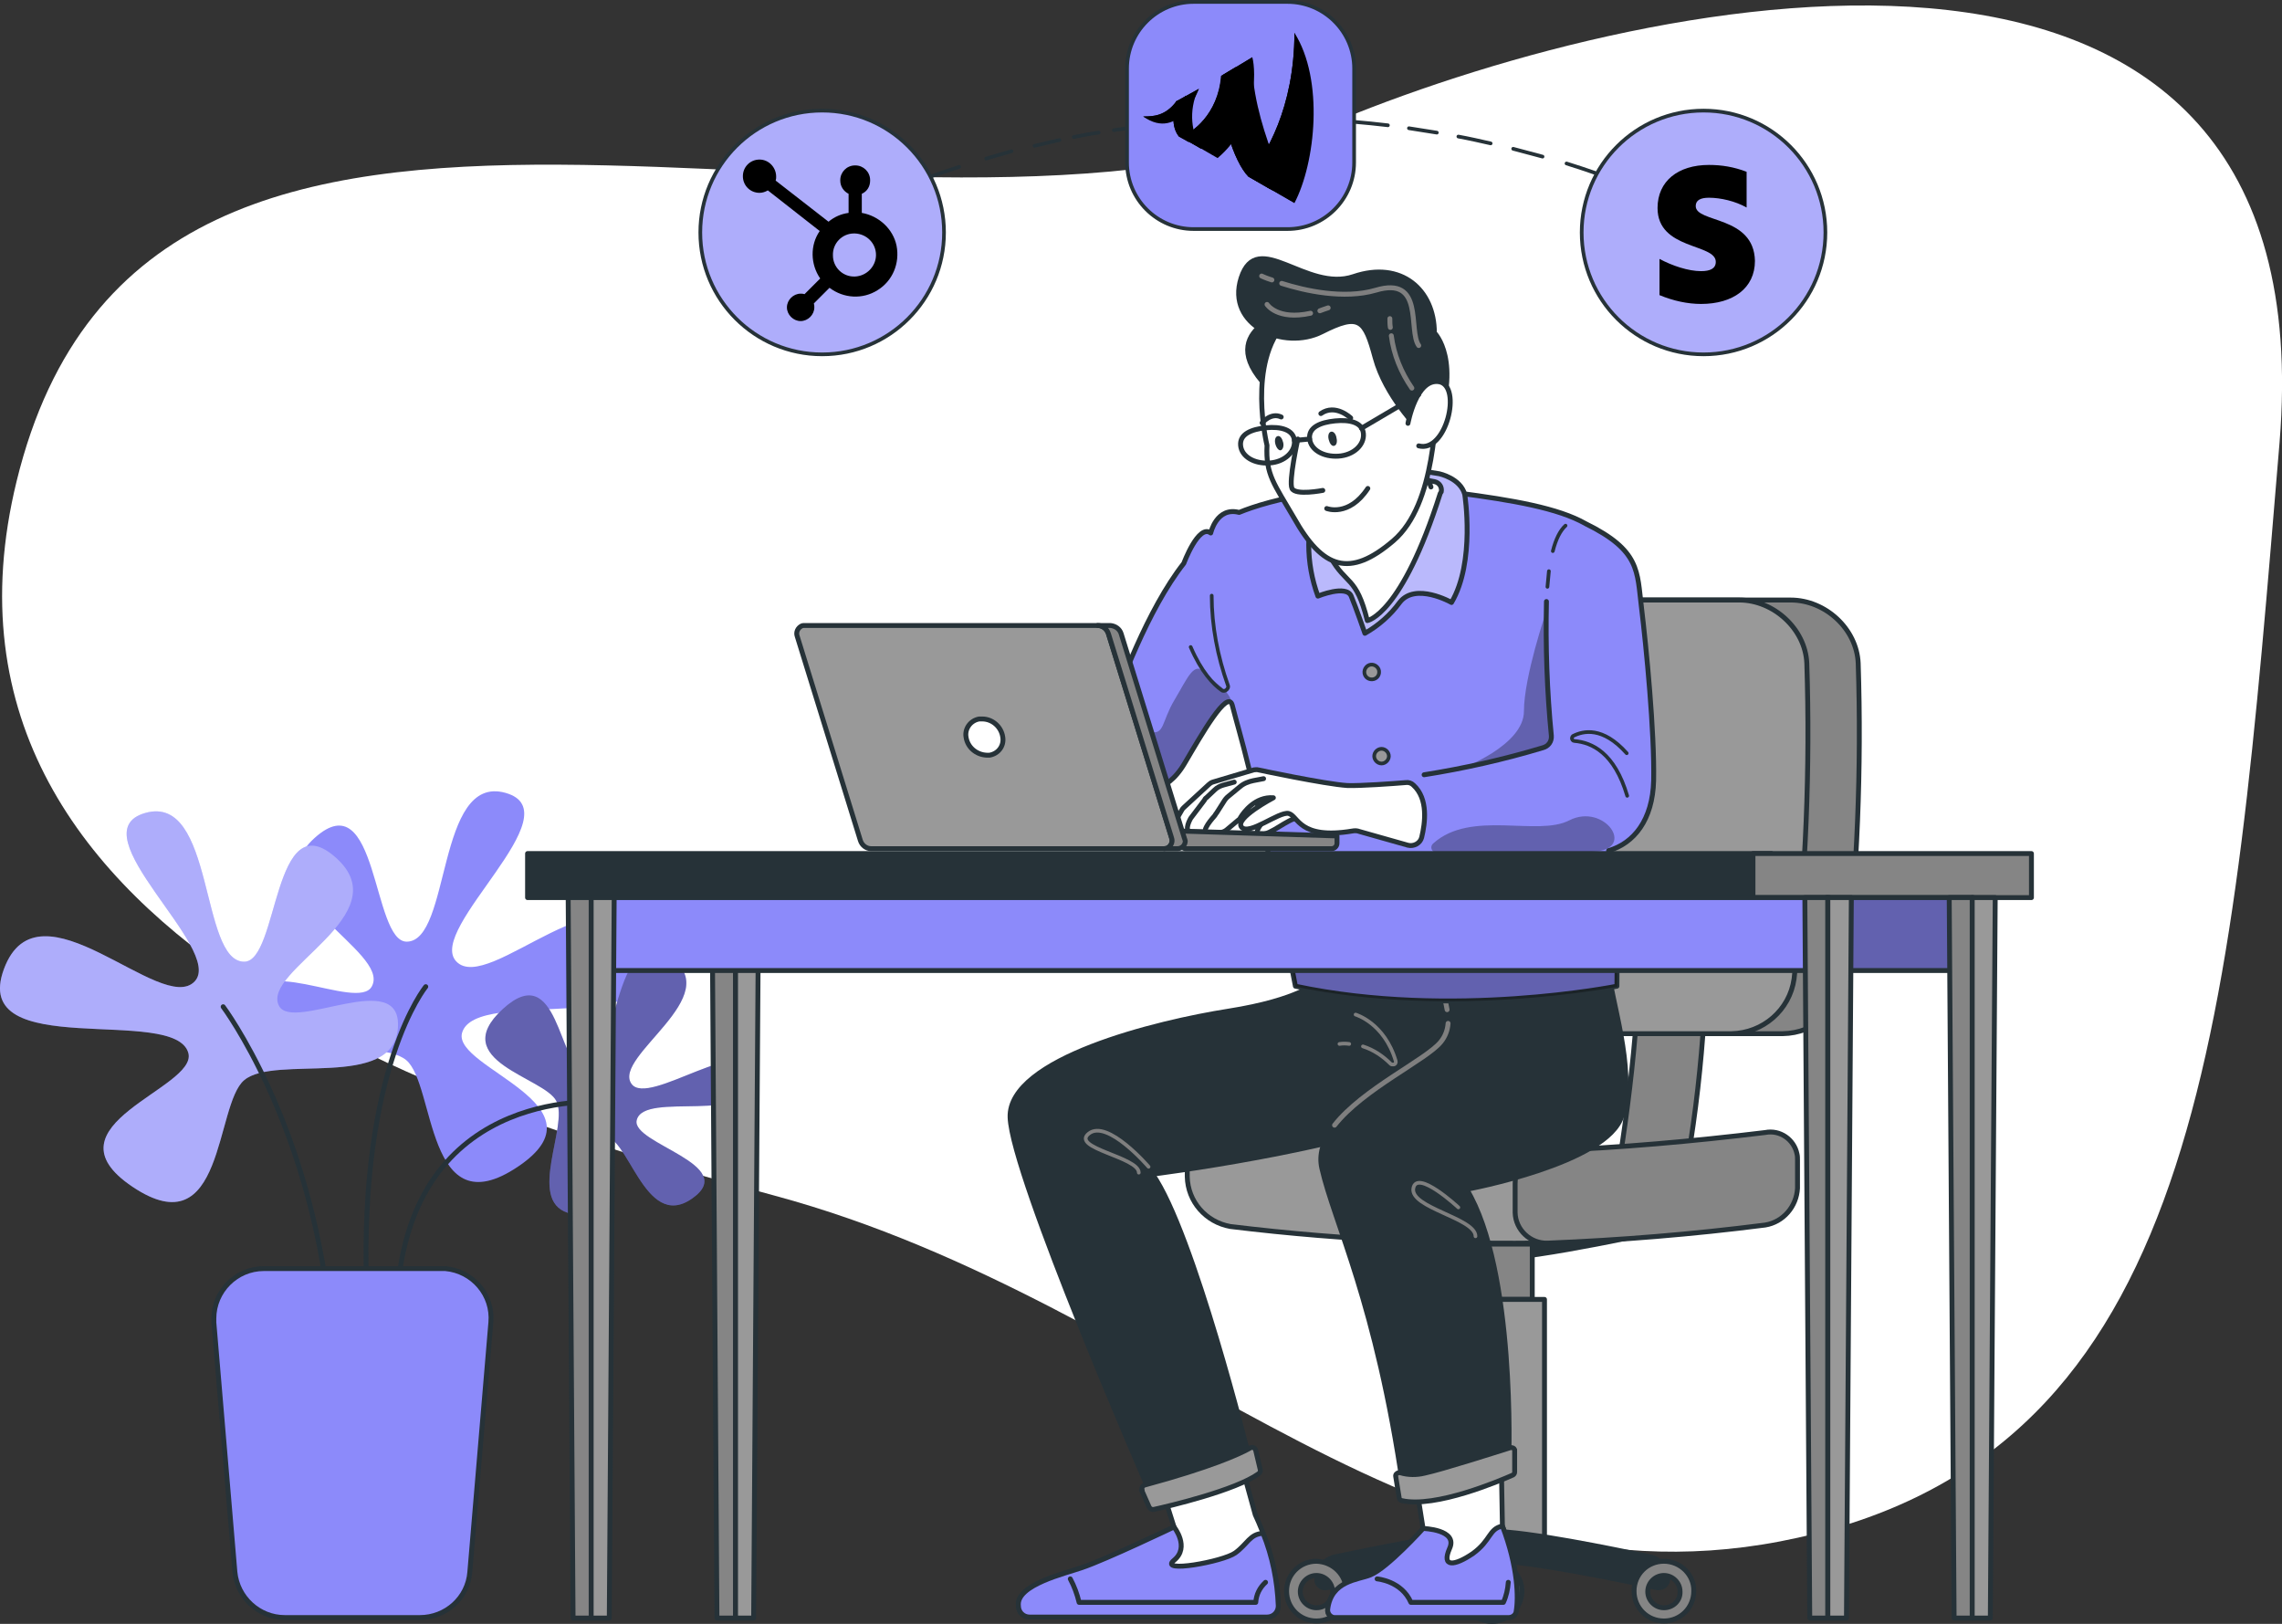 <?xml version="1.0" encoding="utf-8"?>
<!-- Generator: Adobe Illustrator 25.2.2, SVG Export Plug-In . SVG Version: 6.00 Build 0)  -->
<svg version="1.1" id="Ebene_1" xmlns="http://www.w3.org/2000/svg" xmlns:xlink="http://www.w3.org/1999/xlink" x="0px" y="0px"
	 viewBox="0 0 466.3 331.8" style="enable-background:new 0 0 466.3 331.8;" xml:space="preserve">
<rect x="0" y="0" width="466.3" height="331.8" fill="#333333" stroke="none"/>
<style type="text/css">
	.st0{fill:#FFFFFF;}
	.st1{fill:#8C8AFA;}
	.st2{fill:none;stroke:#263238;stroke-linecap:round;stroke-linejoin:round;}
	.st3{opacity:0.3;enable-background:new    ;}
	.st4{opacity:0.3;fill:#FFFFFF;enable-background:new    ;}
	.st5{fill:#8C8AFA;stroke:#263238;stroke-linecap:round;stroke-linejoin:round;}
	.st6{fill:#263238;stroke:#263238;stroke-linecap:round;stroke-linejoin:round;}
	.st7{fill:#858585;stroke:#263238;stroke-linecap:round;stroke-linejoin:round;}
	.st8{fill:#999999;stroke:#263238;stroke-linecap:round;stroke-linejoin:round;}
	.st9{fill:#FFFFFF;stroke:#263238;stroke-linecap:round;stroke-linejoin:round;}
	.st10{fill:none;stroke:#7F7F7F;stroke-width:0.75;stroke-linecap:round;stroke-linejoin:round;}
	.st11{fill:none;stroke:#7F7F7F;stroke-linecap:round;stroke-linejoin:round;}
	.st12{clip-path:url(#SVGID_2_);}
	.st13{fill:none;stroke:#263238;stroke-width:0.75;stroke-linecap:round;stroke-linejoin:round;}
	.st14{fill:#999999;stroke:#263238;stroke-width:0.75;stroke-linecap:round;stroke-linejoin:round;}
	.st15{clip-path:url(#SVGID_4_);}
	.st16{opacity:0.4;fill:#FFFFFF;enable-background:new    ;}
	.st17{fill:#263238;}
	.st18{fill:#FFFFFF;stroke:#263238;stroke-width:0.75;stroke-linecap:round;stroke-linejoin:round;}
	.st19{clip-path:url(#SVGID_6_);}
	.st20{fill:none;stroke:#263238;stroke-width:0.75;stroke-linecap:round;stroke-linejoin:round;stroke-miterlimit:4;}
	.st21{clip-path:url(#SVGID_8_);}
	.st22{fill:#8C8AFA;stroke:#263238;stroke-width:0.75;stroke-linecap:round;stroke-linejoin:round;}
	.st23{fill:#8C8AFA;stroke:#263238;stroke-miterlimit:10;}
	.st24{clip-path:url(#SVGID_10_);}
	.st25{fill:none;stroke:#263238;stroke-miterlimit:10;}
	.st26{fill-rule:evenodd;clip-rule:evenodd;}
</style>
<g>
	<path class="st0" d="M158.3,244.3C104,229.6-20.3,195.1,3.4,98.3c27.3-111.8,178-36,270.4-73.8c65.4-26.8,201.9-55,192,65.9
		c-9.8,117.6-15.4,202.7-94.7,222.9S240.5,266.5,158.3,244.3z"/>
	<g id="freepik--Plant--inject-8">
		<path class="st1" d="M83,216.6c6,5,4,34.4,22.8,21.8s-13.2-20.1-11.4-27.3c2.6-10,44.8,2,37.7-17.2c-7.1-19.2-32.3,9.7-38.9,2.5
			c-6.1-6.6,24.3-30.4,10.1-34.4c-14.2-4-11.1,30.4-20.2,30.4c-7.1,0-5.8-32.9-18.8-21.2s15.5,23.1,11.7,30.3
			c-2.8,5.5-25.3-8.1-24.3,4.6S76.6,211.4,83,216.6z"/>
		<path class="st2" d="M87,201.6c0,0-13.6,16.5-12.1,61.6"/>
		<path class="st1" d="M113.7,225c-2.4-4.9-22.5-8.2-11-18.8s11.4,12.1,16.6,12c7.1-0.1,5.8-30.4,17.6-22.6
			c11.8,7.8-11.7,20.2-7.9,25.8c3.4,5.1,24.3-11.5,24.7-1.3s-22.2,2.6-23.6,8.8c-1.1,4.8,21.2,9.1,11.3,16s-13.1-14.1-18.5-12.7
			c-4.1,1,1.4,18.3-6.9,15.6S116.2,230.1,113.7,225z"/>
		<path class="st3" d="M113.7,225c-2.4-4.9-22.5-8.2-11-18.8s11.4,12.1,16.6,12c7.1-0.1,5.8-30.4,17.6-22.6
			c11.8,7.8-11.7,20.2-7.9,25.8c3.4,5.1,24.3-11.5,24.7-1.3s-22.2,2.6-23.6,8.8c-1.1,4.8,21.2,9.1,11.3,16s-13.1-14.1-18.5-12.7
			c-4.1,1,1.4,18.3-6.9,15.6S116.2,230.1,113.7,225z"/>
		<path class="st2" d="M124,225.2c0,0-38.9-4-42.7,37.9"/>
		<path class="st1" d="M49.9,220.7c-6,5-4,34.4-22.8,21.8s13.2-20.1,11.4-27.3c-2.6-10-44.8,2-37.7-17.2s32.3,9.7,39,2.5
			c6.1-6.6-24.3-30.4-10.1-34.4s11.1,30.4,20.2,30.4c7.1,0,5.8-32.9,18.8-21.2s-15.4,23-11.7,30.2c2.8,5.5,25.3-8.1,24.3,4.6
			S56.2,215.4,49.9,220.7z"/>
		<path class="st4" d="M49.9,220.7c-6,5-4,34.4-22.8,21.8s13.2-20.1,11.4-27.3c-2.6-10-44.8,2-37.7-17.2s32.3,9.7,39,2.5
			c6.1-6.6-24.3-30.4-10.1-34.4s11.1,30.4,20.2,30.4c7.1,0,5.8-32.9,18.8-21.2s-15.4,23-11.7,30.2c2.8,5.5,25.3-8.1,24.3,4.6
			S56.2,215.4,49.9,220.7z"/>
		<path class="st2" d="M45.6,205.7c0,0,17.7,23.6,21.8,63.1"/>
		<path class="st5" d="M58.2,330.5h27.6c5.3,0,9.8-4,10.2-9.3l4.3-51c0.5-5.6-3.7-10.5-9.3-11c-0.3,0-0.5,0-0.8,0H53.9
			c-5.6,0-10.2,4.6-10.2,10.2c0,0.3,0,0.5,0,0.8l4.3,51C48.5,326.4,52.9,330.5,58.2,330.5z"/>
	</g>
	<g id="freepik--Character--inject-8">
		<path class="st6" d="M304.9,257.2c-9.2,0-35.9-6-35.9-6h71.7C340.8,251.2,314.1,257.2,304.9,257.2z"/>
		<rect x="296.7" y="254.2" class="st7" width="16.4" height="11.3"/>
		<rect x="294.3" y="265.5" class="st8" width="21.3" height="48.5"/>
		<path class="st7" d="M344.9,236.8H331c1.5-9.5,2.7-19.3,3.4-28.9h13.8C347.6,217.6,346.5,227.3,344.9,236.8z"/>
		<path class="st7" d="M365.9,122.6h-59.7c-7,0-11.6,5.9-10.2,12.9c3.8,21.3,6.1,42.9,6.8,64.5c0,6.2,4.9,11.2,11.1,11.2
			c0.1,0,0.1,0,0.2,0h50.2c6.5-0.1,11.9-4.8,12.8-11.2c2.4-21.4,3.3-43,2.6-64.5C379.4,128.5,373,122.6,365.9,122.6z"/>
		<path class="st8" d="M369.2,135.5c0.7,21.5-0.2,43.1-2.6,64.5c-0.9,6.4-6.4,11.1-12.8,11.2h-39.7c-6.2,0.1-11.2-4.9-11.2-11
			c0-0.1,0-0.1,0-0.2c-0.7-21.6-3-43.2-6.8-64.5c-1.4-7,3.2-12.9,10.2-12.9h49.1C362.4,122.6,368.9,128.5,369.2,135.5z"/>
		<path class="st6" d="M340.8,322.6c0,1-0.8,1.8-1.8,1.8c-0.1,0-0.3,0-0.4,0c-6.5-1.4-26.1-5.5-33.7-5.5s-27.2,4.1-33.7,5.5
			c-1,0.2-1.9-0.4-2.1-1.3c0-0.1,0-0.3,0-0.4l0,0c0-2.2,1.5-4.1,3.7-4.6c7.6-1.6,25.1-5.2,32.2-5.2s24.5,3.6,32.2,5.2
			C339.2,318.5,340.8,320.4,340.8,322.6z"/>
		<path class="st7" d="M269,319c-3.4,0-6.1,2.7-6.1,6.1s2.7,6.1,6.1,6.1c3.4,0,6.1-2.7,6.1-6.1l0,0C275.1,321.8,272.4,319.1,269,319
			z M269,328.5c-1.8,0-3.3-1.5-3.3-3.3s1.5-3.3,3.3-3.3c1.8,0,3.3,1.5,3.3,3.3l0,0C272.3,327,270.9,328.5,269,328.5z"/>
		<path class="st7" d="M304.9,319c-3.4,0-6.1,2.7-6.2,6.1c0,3.4,2.7,6.1,6.1,6.2c3.4,0,6.1-2.7,6.2-6.1c0,0,0,0,0-0.1
			C311,321.8,308.3,319.1,304.9,319z M304.9,328.5c-1.8,0-3.3-1.5-3.3-3.3s1.5-3.3,3.3-3.3s3.3,1.5,3.3,3.3
			C308.2,327,306.8,328.5,304.9,328.5L304.9,328.5z"/>
		<path class="st7" d="M340,319c-3.4,0-6.1,2.7-6.1,6.1s2.7,6.1,6.1,6.1s6.1-2.7,6.1-6.1l0,0C346.2,321.8,343.4,319,340,319L340,319
			z M340,328.5c-1.8,0-3.3-1.5-3.3-3.3s1.5-3.3,3.3-3.3s3.3,1.5,3.3,3.3l0,0C343.4,327,341.9,328.5,340,328.5z"/>
		<path class="st8" d="M323.1,234.9c-23.9,0.8-47.9-0.3-71.7-3.2c-4.1-0.7-8,2-8.7,6c-0.1,0.5-0.1,1-0.1,1.5v1.2
			c0.1,5.1,3.8,9.3,8.8,10.2c23.8,2.9,47.7,3.9,71.7,3.2V234.9z"/>
		<path class="st7" d="M360.7,250.3c-14.9,1.9-29.6,3.1-44.5,3.7c-3.5,0.1-6.5-2.7-6.6-6.2c0-0.1,0-0.2,0-0.2v-5.8
			c0-3.7,3-6.6,6.6-6.7c15-0.6,29.7-1.9,44.5-3.7c3-0.6,5.9,1.4,6.5,4.4c0.1,0.4,0.1,0.8,0.1,1.2v5.8
			C367.1,246.5,364.4,249.7,360.7,250.3z"/>
		<path class="st9" d="M261.2,328.1c0-3.3-0.7-10-4.7-18.6l-5.1-18.5l-16,6.8l4.5,14.2c0,0-13.8,6.6-18.8,8.3
			c-3.4,1.2-13.5,3.5-13,7.8l0,0c0,1.3,1,2.3,2.3,2.3h48.5C260.1,330.5,261.2,329.5,261.2,328.1
			C261.2,328.2,261.2,328.1,261.2,328.1z"/>
		<path class="st5" d="M252.4,317.3c-2.5,1.8-15.8,4.2-12.5,1.5s0-6.8,0-6.8s-13.8,6.6-18.8,8.3c-3.4,1.2-13.5,3.5-13,7.8
			c0,1.3,1,2.3,2.3,2.3h48.5c1.3,0,2.3-1,2.3-2.3l0,0c-0.2-5.1-1.2-10.1-3.1-14.8C255.4,313.4,254.9,315.5,252.4,317.3z"/>
		<path class="st9" d="M272.8,330.5h35.5c0.7,0,1.4-0.5,1.5-1.2c0.5-2.8,0.4-9.1-2.8-17.5l-0.3-17l-18.2,3.1l2.3,14.5
			c0,0-7.3,8.1-10.8,9.5c-2.4,1-8,1.1-8.7,7c-0.1,0.8,0.5,1.6,1.4,1.7C272.7,330.5,272.7,330.5,272.8,330.5z"/>
		<path class="st5" d="M301,317.4c-3.8,2.6-6.5,2.9-4.8-1c1.8-3.9-5.4-4.1-5.4-4.1s-7.3,8.1-10.8,9.5c-2.4,1-8,1.1-8.7,7
			c-0.1,0.8,0.5,1.6,1.3,1.7c0.1,0,0.1,0,0.2,0h35.5c0.7,0,1.4-0.5,1.5-1.2c0.5-2.8,0.4-9.1-2.8-17.5
			C304.2,312.4,304.7,314.7,301,317.4z"/>
		<path class="st6" d="M269.2,200.6c0,0-3.6,3.7-18.2,6s-45,9.7-44.6,21.7s28.3,76,28.3,76s14-2.7,20.5-6.7c0,0-11.3-45.7-19.7-57.7
			c0,0,37.9-4.7,58.9-13.3s8.6-28.4,8.6-28.4L269.2,200.6z"/>
		<path class="st6" d="M293,199c0,0,5.4,9,1.4,14s-26.9,14.3-24.3,25.7c2.6,11.4,11.1,27.3,16.6,65.3c0,0,12.9-2,21.6-5.7
			c0,0,1.4-38.7-8.6-55.3c0,0,28.8-5.3,31.7-15s-2.5-24.5-2.6-29.7L293,199z"/>
		<path class="st10" d="M275.7,213.3c-0.7-0.1-1.3-0.1-2,0"/>
		<path class="st10" d="M277,207.3c0,0,5.9,1.7,8.2,9.5c0.1,0.3-0.1,0.7-0.5,0.7c-0.2,0-0.4,0-0.5-0.1c-1.6-1.6-3.5-2.9-5.7-3.6"/>
		<path class="st10" d="M232.7,239.6c0-3.2-14-5-10.2-8s12.2,6.8,12.2,6.8"/>
		<path class="st10" d="M301.5,252.6c0-3.7-13.4-5.8-12.7-9.8c0.7-4,9.2,3.9,9.2,3.9"/>
		<path class="st8" d="M233.3,304.5l1.5,3.4c0.2,0.4,0.6,0.6,1,0.5c3.2-0.7,16.7-3.9,21.4-7.3c0.3-0.2,0.4-0.6,0.3-0.9l-0.9-3.8
			c-0.1-0.5-0.6-0.8-1-0.6c-0.1,0-0.2,0-0.2,0.1c-2.1,1.2-8.1,3.9-21.4,7.5c-0.5,0.1-0.8,0.6-0.6,1.1
			C233.2,304.5,233.2,304.5,233.3,304.5z"/>
		<path class="st8" d="M285.2,301.7c-0.1-0.4,0.2-0.7,0.6-0.8c0.1,0,0.2,0,0.3,0c1.6,0.5,3.4,0.5,5,0.1c3.7-0.8,14.3-4.2,17.5-5.2
			c0.4-0.1,0.8,0.1,0.9,0.4c0,0.1,0,0.1,0,0.2v4.4c0,0.3-0.2,0.5-0.4,0.6c-2.5,1.1-15.8,6.8-22.7,5.2c-0.3-0.1-0.5-0.3-0.5-0.6
			L285.2,301.7z"/>
		<path class="st11" d="M295.9,209.1c-0.1,1.4-0.6,2.7-1.5,3.8c-2.9,3.6-15.9,9.6-21.7,17"/>
		<path class="st11" d="M295.2,204.1c0.2,0.7,0.4,1.5,0.5,2.2"/>
		<path class="st2" d="M218.7,322.6c0.8,1.5,1.4,3.1,1.8,4.8h36.1c0.1-1.6,0.8-3,2-4.1"/>
		<path class="st2" d="M281.4,322.6c0,0,5,0.4,6.9,4.8h18.9c0.6-1.3,0.9-2.7,1-4.1"/>
		<path class="st1" d="M251.8,144.1c0.5,1.8,0.9,3.5,1.4,5.2c5,18,11.5,52.2,11.5,52.2c32,6.8,65.7,0,65.7,0
			c0.2-7.5-0.7-17.3-1.7-27.7c5.2-1.5,9-6.3,9.2-14.3c0.2-9.8-1.5-27.3-2.5-35.5c-0.9-7.2-0.2-11.5-11.4-17
			c-5.6-3.2-14.9-4.8-26.3-6.3c-22.5-3-38.7,1.6-44.5,4c-4.6-1.2-5.8,4.2-5.8,4.2c-2.5-1.9-5.5,6.2-5.5,6.2
			c-7.4,9.4-13.2,25.3-15.2,31c-0.4,1.2-1.2,2.3-2.3,3.1c-5.2,4-2.3,8.9-2.3,8.9l10.8,3.3c0,0,5.2,1.4,9.2-5.5
			C245.4,150.3,250.9,140.6,251.8,144.1z"/>
		<g>
			<g>
				<defs>
					<path id="SVGID_1_" d="M251.8,144.1c0.5,1.8,0.9,3.5,1.4,5.2c5,18,11.5,52.2,11.5,52.2c32,6.8,65.7,0,65.7,0
						c0.2-7.5-0.7-17.3-1.7-27.7c5.2-1.5,9-6.3,9.2-14.3c0.2-9.8-1.5-27.3-2.5-35.5c-0.9-7.2-0.2-11.5-11.4-17
						c-5.6-3.2-14.9-4.8-26.3-6.3c-22.5-3-38.7,1.6-44.5,4c-4.6-1.2-5.8,4.2-5.8,4.2c-2.5-1.9-5.5,6.2-5.5,6.2
						c-7.4,9.4-13.2,25.3-15.2,31c-0.4,1.2-1.2,2.3-2.3,3.1c-5.2,4-2.3,8.9-2.3,8.9l10.8,3.3c0,0,5.2,1.4,9.2-5.5
						C245.4,150.3,250.9,140.6,251.8,144.1z"/>
				</defs>
				<clipPath id="SVGID_2_">
					<use xlink:href="#SVGID_1_"  style="overflow:visible;"/>
				</clipPath>
				<g class="st12">
					<path class="st3" d="M234.9,157c0,0-0.2-5-4.2-5.9s1.1-2.4,4.2-1.6s2.4-2,5.1-6.5s4-8.1,6.3-5.5s4.6,3,5.6,6.5s-3.8,12-3.8,12
						l-7.5,5.8l-3.8,2.1h-5.7l-1.9-4.9L234.9,157z"/>
				</g>
			</g>
		</g>
		<path class="st2" d="M251.8,144.1c0.5,1.8,0.9,3.5,1.4,5.2c5,18,11.5,52.2,11.5,52.2c32,6.8,65.7,0,65.7,0
			c0.2-7.5-0.7-17.3-1.7-27.7c5.2-1.5,9-6.3,9.2-14.3c0.2-9.8-1.5-27.3-2.5-35.5c-0.9-7.2-0.2-11.5-11.4-17
			c-5.6-3.2-14.9-4.8-26.3-6.3c-22.5-3-38.7,1.6-44.5,4c-4.6-1.2-5.8,4.2-5.8,4.2c-2.5-1.9-5.5,6.2-5.5,6.2
			c-7.4,9.4-13.2,25.3-15.2,31c-0.4,1.2-1.2,2.3-2.3,3.1c-5.2,4-2.3,8.9-2.3,8.9l10.8,3.3c0,0,5.2,1.4,9.2-5.5
			C245.4,150.3,250.9,140.6,251.8,144.1z"/>
		<path class="st3" d="M330.5,201.6c0-6.4-0.3-12.8-1-19.2c1.1,15.2-30.6,20-31.6,11.7s30.8-20.2,13.5-16
			c-15.1,3.6-44.4,0.2-51.6-0.8c2.8,13,4.9,24.3,4.9,24.3C296.7,208.3,330.5,201.6,330.5,201.6z"/>
		<path class="st3" d="M315.9,125.1c0,0-4.5,13.2-4.5,20.2S298.7,157,298.7,157c6.8-1.4,13.4-3.2,16.6-4.1c1.1-0.3,1.9-1.4,1.8-2.6
			C316.2,141.9,315.9,133.5,315.9,125.1L315.9,125.1z"/>
		<path class="st13" d="M247.6,121.7c0,6.2,1.2,12.4,3.3,18.3c0.2,0.4-0.1,0.9-0.5,1.1c-0.3,0.1-0.6,0.1-0.8-0.1
			c-1.7-1.2-4.1-3.7-6.3-8.8"/>
		<path class="st13" d="M332.5,162.6c-2.6-8.8-7.2-10.9-10.8-11.2c-0.3,0-0.5-0.3-0.5-0.6c0-0.1,0.1-0.3,0.2-0.4
			c2.1-1.1,6.1-2,11,3.5"/>
		<path class="st14" d="M281.8,137.5c-0.1,0.8-0.8,1.4-1.7,1.3c-0.7-0.1-1.2-0.6-1.3-1.3c-0.1-0.8,0.5-1.6,1.3-1.7
			c0.8-0.1,1.6,0.5,1.7,1.3C281.8,137.3,281.8,137.4,281.8,137.5z"/>
		<path class="st14" d="M283.8,154.5c0,0.8-0.7,1.5-1.5,1.5c-0.8,0-1.5-0.7-1.5-1.5s0.7-1.5,1.5-1.5l0,0
			C283.1,153,283.8,153.7,283.8,154.5z"/>
		<path class="st8" d="M288.8,195.6c0,0.8-0.7,1.5-1.5,1.5c-0.8,0-1.5-0.7-1.5-1.5s0.7-1.5,1.5-1.5l0,0
			C288.1,194.1,288.8,194.7,288.8,195.6z"/>
		<path class="st9" d="M260.1,165.7c0,0-4.9,4.7-2.6,4.8c2.3,0.1,5.3-3.1,8-3.5c2.7-0.4-1.7-2-1.7-2L260.1,165.7z"/>
		<path class="st9" d="M288.8,160.4c-0.4-0.4-1-0.6-1.6-0.5c-2.4,0.2-9.3,0.7-11.9,0.6c-4.6-0.3-18.2-3.2-18.2-3.2
			c-0.3-0.1-0.6,0-0.9,0l-8.4,2.5c-0.3,0.1-0.6,0.3-0.8,0.5l-5.1,4.7c-0.2,0.2-0.3,0.3-0.4,0.5l-1.1,1.9c-0.4,0.8-0.3,1.8,0.4,2.5
			l0,0l8.4,0.2c0.5,0,1-0.2,1.4-0.5l2.5-2.1c0.2-0.1,0.3-0.3,0.4-0.5c0.6-1,3-4.3,6.7-4c0,0-8,4.2-6.5,6s7.6-3.2,9.6-2.8
			c2,0.5,2.1,5.4,13,3.6c0.5-0.1,1-0.1,1.5,0.1l9.9,2.8c1.2,0.3,2.5-0.4,2.8-1.6l0,0C291.2,168.2,291.9,163.2,288.8,160.4z"/>
		<path class="st9" d="M258.2,159.1l-2.1,0.4c-1,0.2-2,0.6-2.8,1.3l-2.3,1.9c-0.4,0.3-0.7,0.7-1,1.2l-1.4,2.2
			c-0.2,0.2-0.3,0.5-0.5,0.7c-0.9,1-3.2,3.8-0.7,3.4"/>
		<path class="st9" d="M252.2,159.8l-2.2,0.6c-0.7,0.2-1.3,0.5-1.8,1l-1.7,1.6c-0.2,0.1-0.3,0.3-0.4,0.5l-2.8,3.7c0,0-1.5,2.6,0,2.7
			"/>
		<path class="st2" d="M316,122.9c-0.2,9.1,0.1,18.3,1,27.4c0.1,1.2-0.6,2.2-1.8,2.5c-8,2.4-16,4.2-24.2,5.5"/>
		<path class="st13" d="M316.5,116.7c-0.1,1-0.2,2.1-0.3,3.2"/>
		<path class="st13" d="M319.9,107.4c-1.1,1-2,2.8-2.6,5.2"/>
		<path class="st0" d="M269.8,101.4c0,0,0.6-2,4-3.1s15.1-2.9,21.1,0c6,2.9-5.5,18.8-5.5,18.8l-5.3,7.4l-4.8,3.6l-2.1-6.3l-2.8-2.9
			c0,0-5.9-4.9-5.4-9.7S269.8,101.4,269.8,101.4z"/>
		<path class="st1" d="M299.3,101c-0.9-3.3-5.2-4.2-5.2-4.2c-20.5-3.5-24.8,4-24.8,4c-2.5,6.8-2.5,14.2,0,21c0,0,5.8-2.4,6.8,0
			s2.8,7.6,2.8,7.6c2.8-1.6,5.2-3.7,7.1-6.3c3.2-4.2,10.6,0,10.6,0C301.5,114.8,299.3,101,299.3,101z M294.3,100.8
			c-7.9,24.9-14.9,26-14.9,26c-2.3-9.2-4.3-7.2-7.5-12.9c-2.5-4.6-1.7-10.4-1.2-12.6c0.1-0.5,0.4-1,0.9-1.2c7.9-4,17.5-2.5,21.5-1.7
			c1,0.2,1.6,1.1,1.4,2.1C294.4,100.6,294.4,100.7,294.3,100.8L294.3,100.8z"/>
		<g>
			<g>
				<defs>
					<path id="SVGID_3_" d="M299.3,101c-0.9-3.3-5.2-4.2-5.2-4.2c-20.5-3.5-24.8,4-24.8,4c-2.5,6.8-2.5,14.2,0,21c0,0,5.8-2.4,6.8,0
						s2.8,7.6,2.8,7.6c2.8-1.6,5.2-3.7,7.1-6.3c3.2-4.2,10.6,0,10.6,0C301.5,114.8,299.3,101,299.3,101z M294.3,100.8
						c-7.9,24.9-14.9,26-14.9,26c-2.3-9.2-4.3-7.2-7.5-12.9c-2.5-4.6-1.7-10.4-1.2-12.6c0.1-0.5,0.4-1,0.9-1.2
						c7.9-4,17.5-2.5,21.5-1.7c1,0.2,1.6,1.1,1.4,2.1C294.4,100.6,294.4,100.7,294.3,100.8L294.3,100.8z"/>
				</defs>
				<clipPath id="SVGID_4_">
					<use xlink:href="#SVGID_3_"  style="overflow:visible;"/>
				</clipPath>
				<g class="st15">
					<path class="st16" d="M299.3,101c-0.9-3.3-5.2-4.2-5.2-4.2c-20.5-3.5-24.8,4-24.8,4c-2.5,6.8-2.5,14.2,0,21c0,0,5.8-2.4,6.8,0
						s2.8,7.6,2.8,7.6c2.8-1.6,5.2-3.7,7.1-6.3c3.2-4.2,10.6,0,10.6,0C301.5,114.8,299.3,101,299.3,101z M294.3,100.8
						c-7.9,24.9-14.9,26-14.9,26c-2.3-9.2-4.3-7.2-7.5-12.9c-2.5-4.6-1.7-10.4-1.2-12.6c0.1-0.5,0.4-1,0.9-1.2
						c7.9-4,17.5-2.5,21.5-1.7c1,0.2,1.6,1.1,1.4,2.1C294.4,100.6,294.4,100.7,294.3,100.8L294.3,100.8z"/>
				</g>
			</g>
		</g>
		<path class="st2" d="M299.3,101c-0.9-3.3-5.2-4.2-5.2-4.2c-20.5-3.5-24.8,4-24.8,4c-2.5,6.8-2.5,14.2,0,21c0,0,5.8-2.4,6.8,0
			s2.8,7.6,2.8,7.6c2.8-1.6,5.2-3.7,7.1-6.3c3.2-4.2,10.6,0,10.6,0C301.5,114.8,299.3,101,299.3,101z M294.3,100.8
			c-7.9,24.9-14.9,26-14.9,26c-2.3-9.2-4.3-7.2-7.5-12.9c-2.5-4.6-1.7-10.4-1.2-12.6c0.1-0.5,0.4-1,0.9-1.2c7.9-4,17.5-2.5,21.5-1.7
			c1,0.2,1.6,1.1,1.4,2.1C294.4,100.6,294.4,100.7,294.3,100.8L294.3,100.8z"/>
		<path class="st6" d="M265.8,62.9c0,0-17.7,3.5-7.9,15C268.7,90.7,265.8,62.9,265.8,62.9z"/>
		<path class="st9" d="M258.9,91c0,0-4.2-17,3.8-25.2s16.7-9.8,23.2-5.8s9.2,14,8.2,19.2s-0.5,23.7-9.4,31.3s-14.4,5.8-20.3-4.7
			C260.4,98.9,258.6,97,258.9,91z"/>
		<path class="st6" d="M289.8,87.6c0,0-6.7-6.7-8.8-14.5s-3.2-9.2-10.9-5.3c-7.7,3.9-19.6-1.3-16.5-11c3.3-10.2,13.3,3,23-0.3
			c9.7-3.3,16.5,2.7,16.5,11.5c0,0,5.8,5.7,0,20.3L289.8,87.6z"/>
		<path class="st9" d="M287.7,86.5c0,0,1.7-9.3,6.4-8.5c4.7,0.9,1.4,14.6-4.2,13.1"/>
		<path class="st9" d="M265.2,89.7c0,0-1.9,8.6-1.2,10.1c0.7,1.5,6.3,0.4,6.3,0.4"/>
		<path class="st9" d="M271.1,103.9c0,0,4.5,1.8,8.4-4.1"/>
		<path class="st17" d="M262.2,90.4c0.2,0.8-0.1,1.5-0.5,1.6s-0.9-0.5-1.1-1.3s0-1.5,0.5-1.6S262,89.6,262.2,90.4z"/>
		<path class="st17" d="M273.1,89.5c0.2,0.8,0,1.5-0.5,1.6s-0.9-0.5-1.1-1.3s0-1.5,0.5-1.6S273,88.7,273.1,89.5z"/>
		<path class="st2" d="M264.5,90c0.2,2.3-2,4.4-5.1,4.6s-5.7-1.3-5.9-3.6s2.2-3.3,5.2-3.6S264.3,87.8,264.5,90z"/>
		<path class="st2" d="M278.6,88.6c0.2,2.3-2,4.4-5.1,4.6s-5.7-1.3-5.9-3.6c-0.2-2.3,2.2-3.3,5.2-3.6S278.4,86.3,278.6,88.6z"/>
		<line class="st2" x1="264.5" y1="90" x2="267.6" y2="89.7"/>
		<line class="st2" x1="278.2" y1="87.5" x2="289.9" y2="80.6"/>
		<line class="st2" x1="291.9" y1="98.1" x2="292.4" y2="99.5"/>
		<path class="st9" d="M257.9,86.4c0,0,1.8-2.2,3.9-1.2"/>
		<path class="st9" d="M276,85.4c0,0-3.1-3-6.1-0.9"/>
		<path class="st11" d="M261.9,57.9c4.7,1.5,12.7,3.3,19.2,1.4c10-3,6.6,8.2,8.8,11.3"/>
		<path class="st11" d="M257.8,56.4c0,0,0.8,0.4,2.1,0.8"/>
		<path class="st11" d="M269.7,63.5c0.5-0.2,1.1-0.4,1.7-0.6"/>
		<path class="st11" d="M258.9,62.2c0,0,2.1,3.3,8.9,1.8"/>
		<path class="st11" d="M284.3,68.6c0.5,3.9,2,7.5,4.2,10.7"/>
		<path class="st11" d="M284,65.1c0,0.6,0,1.2,0.1,1.8"/>
		<path class="st3" d="M292.9,172.3c-0.5,0.4-0.6,1.1-0.1,1.6c0.2,0.3,0.5,0.4,0.9,0.4c6.8,0,25,0.1,32-0.3c8.8-0.5,2.1-10-5-6.4
			C314.2,171,300.6,165.4,292.9,172.3z"/>
		<path class="st9" d="M216.7,163c0,0,4.1-10.9,14.4-9.2c10.3,1.7,2.4,10.3-2.5,11.1C228.6,164.9,227.8,161.9,216.7,163z"/>
		<path class="st9" d="M208,169.1c-1.4,1.4-4.6,1.5-2.4-1.5c1.8-2.4,4.2-4.2,7-5.2c4.9-2.2,6.8-1.7,11.2-2.7s5.2,0.8,6.8,1.7
			c3.6,2,4.5,2.3,5.4,4.3s1.9,4.6-0.9,4.6c-2.6,0-2.8-4.3-5.2-4.1c-2.5,0.2-3.8,4.1-5.5,4.1h-0.7c-1.5,0-1.6-1.2-0.7-3.2
			c0.9-2,1.9-3.7,1.9-3.7c-1.5,0.8-2.7,2-3.4,3.6c-1.2,2.5-1.4,3.6-3.6,3.6s-2-1.6,0.1-5.3c-1.3,0.8-2.3,1.8-3.1,3.1
			c-1.1,2-1.6,1.9-3.1,1.9c-1.9,0-1.7-3.1,1.6-5.1C213.5,165.3,212.7,164.4,208,169.1z"/>
		<path class="st18" d="M220.9,161.8c0,0-1.3-0.1-2.1,2.1"/>
	</g>
	<path class="st13" d="M403.6,84"/>
	<path class="st13" d="M385.2,67.7"/>
	<path class="st13" d="M320.1,33.4c16.6,5.2,17,7.3,31.7,16.5"/>
	<path class="st13" d="M309.2,30.4c2,0.5,4,1.1,6,1.6"/>
	<path class="st13" d="M298,27.9c2.2,0.4,4.4,0.9,6.6,1.4"/>
	<path class="st13" d="M287.9,26.2c1.9,0.3,3.8,0.6,5.7,0.9"/>
	<path class="st13" d="M227.6,26.6c18.5-2.9,37.4-3.2,56-1"/>
	<path class="st13" d="M219.4,28c1.7-0.3,3.4-0.7,5.1-0.9"/>
	<path class="st13" d="M211.4,29.8c1.7-0.4,3.4-0.8,5.1-1.2"/>
	<path class="st13" d="M201.5,32.4c1.7-0.5,3.5-1,5.2-1.5"/>
	<path class="st13" d="M149.2,57.8c16.6-11.6,27.6-17.5,46.8-23.7"/>
	<ellipse class="st1" cx="168" cy="47.5" rx="24.9" ry="24.9"/>
	<g>
		<g>
			<defs>
				<circle id="SVGID_5_" cx="168" cy="47.5" r="24.9"/>
			</defs>
			<clipPath id="SVGID_6_">
				<use xlink:href="#SVGID_5_"  style="overflow:visible;"/>
			</clipPath>
			<g class="st19">
				<ellipse class="st4" cx="168" cy="47.5" rx="24.9" ry="24.9"/>
			</g>
		</g>
	</g>
	<ellipse class="st20" cx="168" cy="47.5" rx="24.9" ry="24.9"/>
	<ellipse class="st1" cx="348.1" cy="47.5" rx="24.9" ry="24.9"/>
	<g>
		<g>
			<defs>
				<circle id="SVGID_7_" cx="348.1" cy="47.5" r="24.9"/>
			</defs>
			<clipPath id="SVGID_8_">
				<use xlink:href="#SVGID_7_"  style="overflow:visible;"/>
			</clipPath>
			<g class="st21">
				<ellipse class="st4" cx="348.1" cy="47.5" rx="24.9" ry="24.9"/>
			</g>
		</g>
	</g>
	<ellipse class="st20" cx="348.1" cy="47.5" rx="24.9" ry="24.9"/>
	<path class="st22" d="M243.9,0.4h19.2c7.5,0,13.6,6.1,13.6,13.6v19.2c0,7.5-6.1,13.6-13.6,13.6h-19.2c-7.5,0-13.6-6.1-13.6-13.6V14
		C230.3,6.5,236.4,0.4,243.9,0.4z"/>
	<g id="freepik--Desk--inject-8">
		<polygon class="st7" points="150.3,330.6 146.5,330.6 145.5,183.4 150.3,183.4 		"/>
		<polygon class="st8" points="154,330.6 150.3,330.6 150.3,183.4 155,183.4 		"/>
		<rect x="107.8" y="174.4" class="st6" width="254.2" height="9"/>
		<rect x="358.2" y="174.4" class="st7" width="56.9" height="9"/>
		<rect x="120.8" y="183.4" class="st23" width="252.7" height="14.9"/>
		<rect x="373.5" y="183.4" class="st1" width="29.4" height="14.9"/>
		<g>
			<g>
				<defs>
					<rect id="SVGID_9_" x="373.5" y="183.4" width="29.4" height="14.9"/>
				</defs>
				<clipPath id="SVGID_10_">
					<use xlink:href="#SVGID_9_"  style="overflow:visible;"/>
				</clipPath>
				<g class="st24">
					<rect x="373.5" y="183.4" class="st3" width="29.4" height="14.9"/>
				</g>
			</g>
		</g>
		<rect x="373.5" y="183.4" class="st25" width="29.4" height="14.9"/>
		<polygon class="st7" points="373.5,330.6 369.8,330.6 368.8,183.4 373.5,183.4 		"/>
		<polygon class="st8" points="377.3,330.6 373.5,330.6 373.5,183.4 378.3,183.4 		"/>
		<polygon class="st7" points="120.8,330.6 117.1,330.6 116.1,183.4 120.8,183.4 		"/>
		<polygon class="st8" points="124.5,330.6 120.8,330.6 120.8,183.4 125.5,183.4 		"/>
		<polygon class="st7" points="403,330.6 399.3,330.6 398.3,183.4 403,183.4 		"/>
		<polygon class="st8" points="406.7,330.6 403,330.6 403,183.4 407.7,183.4 		"/>
		<path class="st7" d="M272.1,173.4h-29.8c-0.6,0-1.1-0.5-1.1-1.1v-2.5l32,1v1.5C273.2,172.9,272.7,173.4,272.1,173.4z"/>
		<path class="st8" d="M237.9,173.4H178c-1,0-1.9-0.7-2.2-1.7L162.9,130c-0.3-0.8,0.1-1.7,0.9-2.1c0.2-0.1,0.4-0.1,0.6-0.1h59.9
			c1,0,1.9,0.7,2.2,1.7l12.9,41.7c0.3,0.8-0.1,1.7-0.9,2.1C238.3,173.3,238.1,173.4,237.9,173.4z"/>
		<path class="st7" d="M242,171.2l-12.9-41.7c-0.3-1-1.2-1.6-2.2-1.7h-2.6c1,0,1.9,0.7,2.2,1.7l12.9,41.7c0.3,0.8-0.1,1.7-0.9,2.1
			c-0.2,0.1-0.4,0.1-0.6,0.1h2.7c0.9,0,1.6-0.7,1.6-1.6C242.1,171.6,242.1,171.4,242,171.2z"/>
		<path class="st9" d="M204.9,150.6c0.3,1.8-0.9,3.4-2.7,3.7c-0.2,0-0.4,0-0.6,0c-2.1-0.1-3.9-1.6-4.2-3.7c-0.3-1.7,0.9-3.4,2.7-3.7
			c0.2,0,0.4,0,0.6,0C202.8,146.9,204.6,148.5,204.9,150.6z"/>
	</g>
	<path class="st26" d="M346.5,42.1c0-1.2,1-1.7,2.7-1.7c2.4,0,5.4,0.7,7.7,2v-7.3c-2.6-1-5.1-1.4-7.7-1.4c-6.3,0-10.5,3.3-10.5,8.8
		c0,8.6,11.9,7.2,11.9,11c0,1.4-1.2,1.9-3,1.9c-2.6,0-5.9-1.1-8.5-2.5v7.4c2.9,1.2,5.8,1.8,8.5,1.8c6.5,0,11-3.2,11-8.8
		C358.4,44,346.5,45.6,346.5,42.1z"/>
	<path d="M176.1,43.5v-3.9c1.1-0.5,1.7-1.5,1.7-2.7v-0.1c0-1.7-1.4-3-3-3h-0.1c-1.7,0-3,1.4-3,3v0.1c0,1.2,0.7,2.2,1.7,2.7v3.9
		c-1.5,0.2-2.9,0.8-4.1,1.8l-10.8-8.4c0.1-0.3,0.1-0.5,0.1-0.8c0-1.9-1.5-3.5-3.4-3.5s-3.4,1.5-3.4,3.4c0,1.9,1.5,3.4,3.4,3.4l0,0
		c0.6,0,1.2-0.2,1.7-0.5l10.6,8.3c-2,2.9-1.9,6.8,0.1,9.7l-3.2,3.2c-0.3-0.1-0.5-0.1-0.8-0.1c-1.5,0-2.8,1.3-2.8,2.8
		s1.3,2.8,2.8,2.8c1.5,0,2.8-1.3,2.8-2.8c0-0.3,0-0.5-0.1-0.8l3.2-3.2c2.9,2.2,6.8,2.4,9.8,0.5c3.1-1.9,4.6-5.5,3.9-9.1
		C182.5,46.8,179.6,44.1,176.1,43.5 M174.7,56.5c-2.5,0.1-4.5-1.9-4.5-4.3c-0.1-2.5,1.9-4.5,4.3-4.5c0.1,0,0.2,0,0.2,0
		c2.4,0.1,4.3,2,4.3,4.4C179,54.4,177.1,56.4,174.7,56.5"/>
	<g>
		<path d="M249.9,15.3c-1.2,7.9,2.3,17.9,5.2,20.8l8.5,4.8l0.7,0.3c0,0-8.9-16.7-8.4-29.5L249.9,15.3z"/>
		<path d="M240.3,20.7c-0.6,2.2-1,5.2,0.6,7.2l4.5,2.4c-1.9-3.1-2.6-7.5-0.6-12L240.3,20.7z"/>
		<path d="M249.9,15.3c-1.2,7.9,2.3,17.9,5.2,20.8l4.5,2.6c0,0-8.2-16.6-7.1-25C250.9,15.7,249.9,15.3,249.9,15.3z"/>
		<path d="M264.5,41.5c4.3-8.2,6.1-25.2,0-34.8c0,15.4-5.9,25-9.4,29.3C255.1,36,261,39.5,264.5,41.5z"/>
		<path d="M241.2,27.9l7.6,4.4c8.1-6.8,7.9-17.6,7.1-20.6l-6.3,3.8C248.9,23.4,243.5,27.3,241.2,27.9z"/>
		<path d="M240.3,20.7c-0.6,2.2-1,5.2,0.6,7.2l2.1,1.2c0,0-2.4-4.8-0.7-9.6C241.4,20.6,240.3,20.7,240.3,20.7z"/>
		<path d="M260.2,39c3.8-4.6,7.7-23.1,4.3-32.3c0,15.4-5.9,25-9.4,29.3C255.1,36,257.5,37.4,260.2,39z"/>
		<path d="M241.2,27.9l4.2,2.5c0,0,7.8-6.2,7.1-16.7c-1.2,0.7-3,1.8-3,1.8C248.9,23.4,243.5,27.3,241.2,27.9z"/>
		<path d="M252.4,17.7c-1.7,8.3-6.3,12-6.3,12S251.1,26,252.4,17.7z"/>
		<path d="M233.6,23.8c7.5,5.3,11.4-5.7,11.4-5.7l-4.6,2.6C238.1,23.7,235.7,23.8,233.6,23.8z"/>
		<path d="M233.6,23.8c5.2,3,8.8-4.2,8.8-4.2l-2.1,1.2C238.1,23.7,235.7,23.8,233.6,23.8z"/>
		<path d="M261.4,37.1c3.9-6.6,4.3-17.8,4.3-17.8C264.6,31.1,261.7,36.7,261.4,37.1z"/>
		<path d="M261.4,37.2L261.4,37.2L261.4,37.2z"/>
		<path d="M235.5,24.5c3.8,0.3,6-3.4,6-3.4C238.9,24.6,235.5,24.5,235.5,24.5z"/>
	</g>
</g>
</svg>
